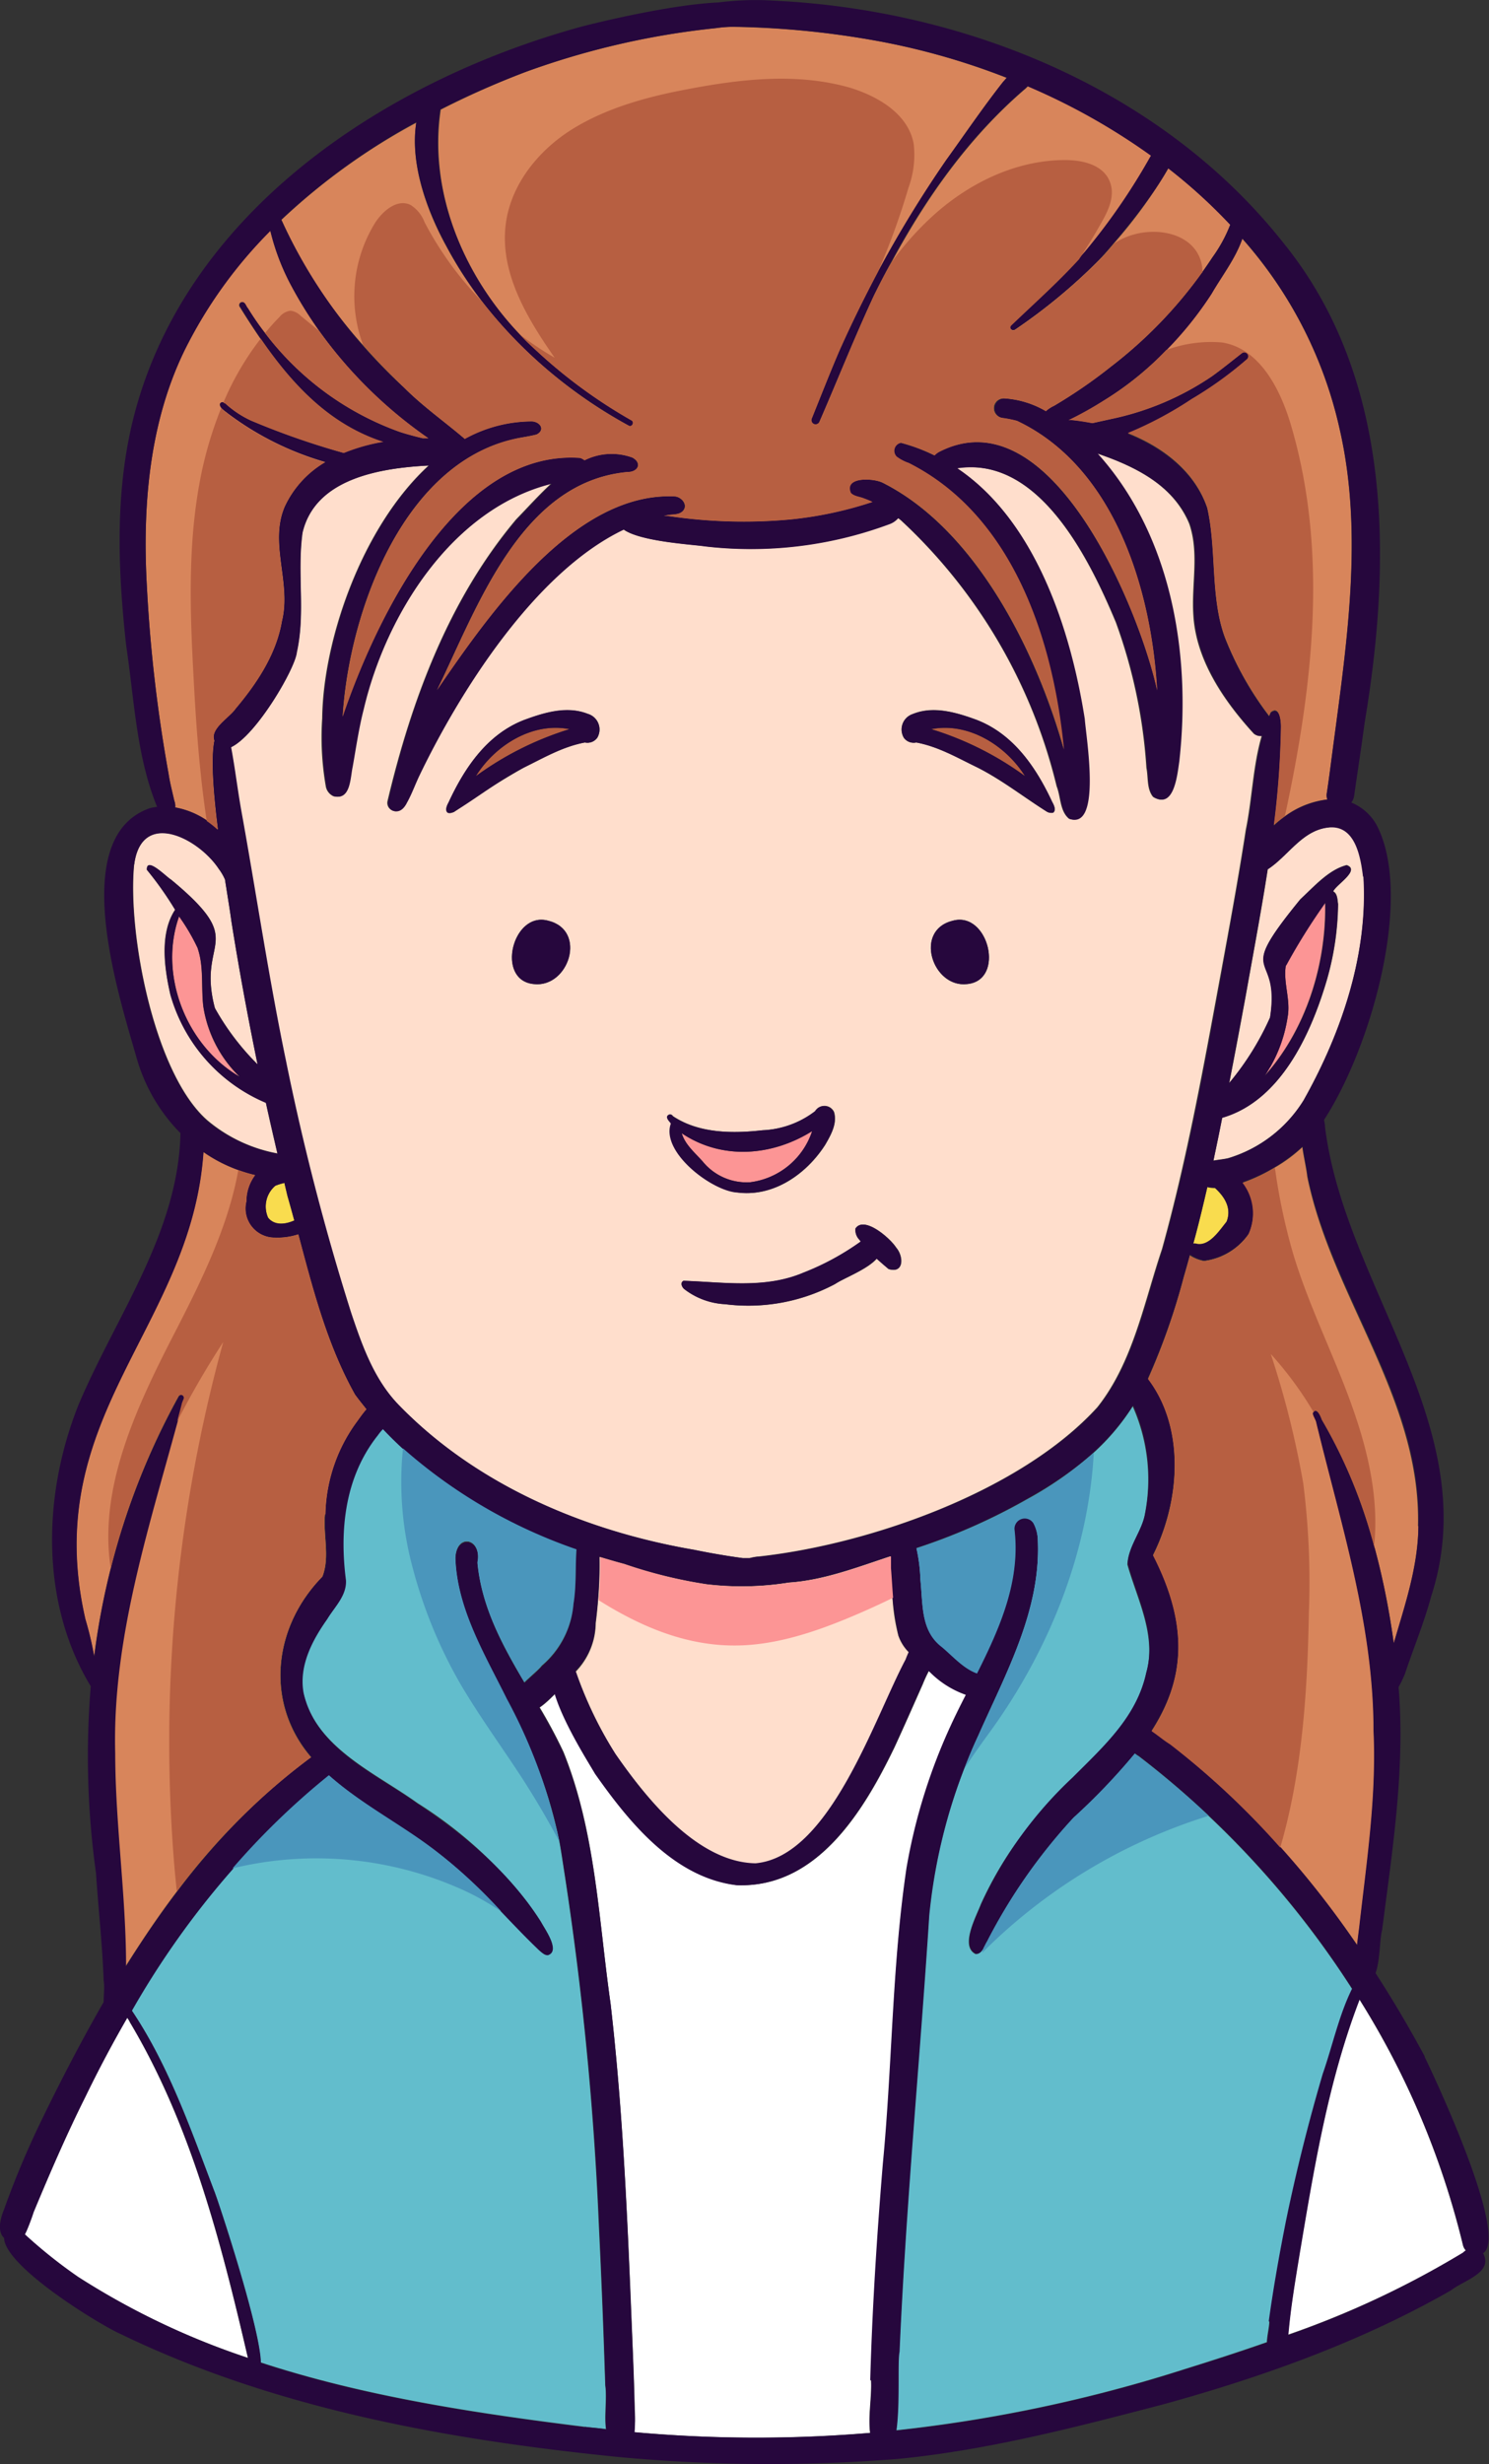 <svg xmlns="http://www.w3.org/2000/svg" viewBox="0 0 169.96 281.14"><rect x="0" y="0" width="169.96" height="281.14" fill="#333333" stroke="none"/><defs><style>.cls-81{fill:#ffdecc;}.cls-82{fill:#f9dc4e;}.cls-83{fill:#d8855b;}.cls-84{fill:#fc9595;}.cls-85{fill:#b75f41;}.cls-86{fill:#fff;}.cls-87{fill:#62bdcc;}.cls-88{fill:#26073d;}.cls-89{fill:#4a96bc;}</style></defs><g id="Layer_2" data-name="Layer 2"><g id="svg2"><path id="path272" class="cls-81" d="M151.69,94.39c-3,.29-4.61,3.22-6.92,4.74,0,0,0,0-.05,0-.75,4.82-1.66,9.62-2.51,14.41-.61,3.33-1.24,6.68-1.89,10a31.78,31.78,0,0,0,4.66-7.48c1.26-7.93-4.29-4,3.47-13.49,1.55-1.43,3.2-3.36,5.27-3.88,1.62.57-1.22,2.25-1.54,3,.51.25.48,1,.56,1.44a32.2,32.2,0,0,1-1.38,9c-1.86,6.14-5.31,13.5-11.84,15.38-.34,1.62-.68,3.26-1,4.89.62-.11,1.25-.16,1.7-.28a15.31,15.31,0,0,0,8.59-6.6c4.35-7.73,7.37-16.72,6.84-25.56-.27-2.27-.91-5.89-3.92-5.61"/><path id="path274" class="cls-81" d="M120.21,92.72a1,1,0,0,1-.71-.11c-2.68-1.68-5.17-3.65-8-5.08-2.26-1.1-4.39-2.36-6.92-2.82a1.37,1.37,0,0,1-1.42-.54,1.86,1.86,0,0,1,1-2.7c2.37-1,5-.19,7.31.66,4.21,1.62,6.8,5.44,8.62,9.38.19.3.5.93.11,1.21Zm-9.83,19.55c-3.94.45-6.1-6.12-1.65-7.22C112.82,103.88,114.8,111.87,110.38,112.27Zm-8.94,32.52c-.46-.38-.92-.78-1.36-1.19-1.1,1.25-3.78,2.23-4.74,2.89a21.07,21.07,0,0,1-12.56,2.31,8.38,8.38,0,0,1-4.68-1.73c-.26-.23-.48-.74-.06-.94,4.57.15,9.32.94,13.69-.93a29.27,29.27,0,0,0,6.44-3.48.73.73,0,0,0,.09-.08c-.05-.07-.12-.13-.17-.21a1.59,1.59,0,0,1-.43-1.26c1-1.52,4,1.14,4.64,2.16.87,1,.91,3-.86,2.46ZM76.17,127.43a.34.34,0,0,1,.64-.1c3,2,6.85,2,10.27,1.62a10.69,10.69,0,0,0,6-2.19,1.2,1.2,0,0,1,2.13.11c.39,1.29-.38,2.65-1,3.73-2.15,3.36-5.93,6-10,5.44-2.92-.23-8.66-4.63-7.51-7.85-.15-.26-.44-.47-.44-.76Zm-8-43.26a1.4,1.4,0,0,1-1.41.54c-2.52.48-4.65,1.73-6.92,2.84a93.73,93.73,0,0,0-8,5.08c-.21.06-.48.2-.7.1-.39-.29-.08-.9.1-1.22,1.82-3.94,4.4-7.76,8.63-9.38,2.29-.84,4.93-1.61,7.31-.66a1.87,1.87,0,0,1,1,2.7Zm-7.24,28.1c-4.4-.4-2.44-8.39,1.66-7.22C67.05,106.15,64.89,112.72,60.94,112.27Zm64.27,48.34c4.12-5.14,5.37-12,7.43-18.1,2.89-10.4,4.78-21,6.73-31.54,1-5.44,2-10.86,2.84-16.33.72-3.49.8-7.24,1.81-10.68a1.2,1.2,0,0,1-.9-.25c-3.38-3.7-6.58-8.34-6.9-13.48-.25-3.5.7-7.11-.48-10.5-1.85-4.4-6.17-6.54-10.53-8,8.44,9.37,10.69,22.91,9.32,35.13-.23,1.54-.57,5.48-2.91,4.06-.74-.9-.54-2.23-.76-3.31A59.5,59.5,0,0,0,127.36,71c-3.12-7.48-8.86-19-18.16-17.6,8.92,6,12.93,18.34,14.54,28.59.14,2,2,12.65-1.73,11.41-1.05-.86-.93-2.5-1.41-3.7a60.84,60.84,0,0,0-17.75-30.32,4,4,0,0,0-.39-.3,2.32,2.32,0,0,1-1.08.72,45.35,45.35,0,0,1-21,2.51c-1.27-.2-7.34-.53-9.24-1.92-10.28,4.91-18.92,18.89-23.31,28-.53,1.1-.89,2.11-1.45,3.15-.26.49-.62,1-1.22,1a.94.94,0,0,1-.93-1.16c2.73-11.49,7-23,14.69-32.14,1.23-1.26,2.56-2.75,4-4.08C51.61,58,44.05,70.05,41.45,80.87c-.56,2.14-.89,4.46-1.27,6.6-.28,1.26-.22,3.86-2.13,3.37a1.54,1.54,0,0,1-.88-1.19,32.48,32.48,0,0,1-.4-7.69c.09-8.85,4.49-21.81,12.15-28.85-5.56.29-13,1.49-14.42,7.69-.6,4.59.38,9.12-.65,13.64-.16,1.84-4.61,9.47-7.51,10.83.46,2.46.74,5,1.2,7.44,1.68,9.42,3.11,18.94,5.06,28.32a278.6,278.6,0,0,0,7.46,28.78c1.24,3.66,2.55,7.39,5.23,10.27,8.92,9.31,21.47,14.6,33.92,16.73q2.76.57,5.56.95h.79a5.06,5.06,0,0,1,.92-.17c12.74-1.37,30-7.44,38.73-17"/><path id="path276" class="cls-82" d="M32.29,135a7.32,7.32,0,0,0-.87.28,3.1,3.1,0,0,0-.82,3.64c.74,1,2,.76,3,.32-.25-.93-.5-1.87-.77-2.79-.13-.5-.24-1-.36-1.52a.34.34,0,0,1-.16.07"/><path id="path278" class="cls-83" d="M151.44,90.53a1.54,1.54,0,0,0,.06.68,10,10,0,0,0-4.84,1.92,12.42,12.42,0,0,0-1.26,1,100.61,100.61,0,0,0,.81-11.24c0-.69-.15-2.45-1.17-1.65-.07.13-.11.28-.18.41a37,37,0,0,1-5.06-9c-1.67-4.58-.92-10-2-14.73-1.39-4.11-5-6.91-9.07-8.52a42.29,42.29,0,0,0,7.28-3.88A42.81,42.81,0,0,0,142.3,41a.43.43,0,0,0,.07-.62.45.45,0,0,0-.63-.07c-1.12.87-2.21,1.76-3.36,2.59a31.91,31.91,0,0,1-11.52,4.9l-2.18.48c-.76-.14-1.52-.26-2.26-.34a2.36,2.36,0,0,0-.46,0,40.17,40.17,0,0,0,4-2.23,34.14,34.14,0,0,0,7.15-5.77,50.54,50.54,0,0,0,5.16-6.42c1.17-2,2.76-4,3.53-6.28A48.55,48.55,0,0,1,152.92,49c2.66,11.64.88,23.88-.68,35.61-.27,2-.51,4-.8,5.93"/><path id="path280" class="cls-84" d="M144.93,121.76c-.2.35-.4.68-.61,1,4.76-5.28,7.08-12.8,6.93-19.77a64.9,64.9,0,0,0-4.48,7.16c-.32,1.94.57,3.9.21,5.86a16.43,16.43,0,0,1-2,5.75"/><path id="path282" class="cls-83" d="M140.41,25.67a16.5,16.5,0,0,1-2,3.66c-.4.6-.8,1.19-1.21,1.76v0A50.87,50.87,0,0,1,126.8,41.84a56.72,56.72,0,0,1-6.5,4.47,3.7,3.7,0,0,0-.92.6,10.68,10.68,0,0,0-4.72-1.46,1.12,1.12,0,0,0-.22,2.23,11.91,11.91,0,0,1,1.64.33c11.16,5.26,15.37,19.31,16,30.76C130,69.33,120,45.11,107.3,51.51a2.09,2.09,0,0,0-.61.45,20.26,20.26,0,0,0-3.84-1.44.93.93,0,0,0-.49,1.57,4.86,4.86,0,0,0,1.37.72c11.92,6,16.52,20.22,17.72,32.7-3.12-11.11-10-25.07-20.69-30.44-1-.51-4.42-.72-3.63,1.16.37.4,1,.42,1.47.62a8.11,8.11,0,0,1,1,.42,43.5,43.5,0,0,1-9.4,2,58.33,58.33,0,0,1-14-.41c-.14,0-.27,0-.42,0l.39-.08c.6-.14,1.32,0,1.79-.48.61-.67-.1-1.55-.86-1.66C65.56,56,55.78,70.15,49.89,78.73,54.52,69.24,59.44,55,71.61,53.85c1.21,0,1.73-1,.59-1.64a6.92,6.92,0,0,0-5.47.31,1.64,1.64,0,0,0-.51-.27c-14-1-23.28,18.26-27.1,29.52.73-12,7-29.44,20.33-31.84.6-.1,1.21-.2,1.81-.36,1.08-.57.31-1.54-.69-1.49a15.92,15.92,0,0,0-7.51,2c-2.26-1.94-4.78-3.7-6.93-5.86-1.63-1.54-3.2-3.14-4.67-4.82v0a54.68,54.68,0,0,1-9.33-14.32A72.2,72.2,0,0,1,47.52,14c-.76,4.74,1.25,10.17,3.48,14.2a44.61,44.61,0,0,0,4,6.16s0,0,0,0A53.79,53.79,0,0,0,71.76,48.56c.37.21.68-.4.32-.59A58.46,58.46,0,0,1,61,39.8c-.59-.53-1.15-1.08-1.69-1.67-6.43-6.73-10.4-16.3-9-25.62A96.66,96.66,0,0,1,60,8.21a90.54,90.54,0,0,1,21.75-5,12.62,12.62,0,0,1,2.16-.14A100.58,100.58,0,0,1,99.06,4.48a79.52,79.52,0,0,1,15.84,4.4l-.4.47c-2.28,2.88-4.33,5.92-6.48,8.89A137.21,137.21,0,0,0,100.22,31c-1.58,3-3.06,6-4.4,9-1.1,2.56-2.12,5.18-3.16,7.76a.48.48,0,0,0,.27.62.48.48,0,0,0,.61-.27c2.08-4.79,4-9.63,6.2-14.36.63-1.28,1.27-2.53,2-3.79,4-7.42,8.91-14.37,15.37-19.89l.23-.23a74.77,74.77,0,0,1,14.11,7.92,1,1,0,0,0-.08.14,76.42,76.42,0,0,1-7.43,10.8c-.25.29-.51.57-.77.85-2.42,2.65-5.12,5.05-7.71,7.53a.33.33,0,1,0,.43.51,64.49,64.49,0,0,0,9.4-7.76c.28-.27,1-1,1.88-2.09a55.86,55.86,0,0,0,6.2-8.54,63.94,63.94,0,0,1,7.09,6.46"/><path id="path284" class="cls-81" d="M103.77,188.53a9.29,9.29,0,0,0-.35.87c-3.61,6.76-8.65,22.51-17.14,23.27-6.63-.11-12.46-7.4-16-12.5a45.3,45.3,0,0,1-4.55-9.46A8.06,8.06,0,0,0,68,185.2c.11-.87.2-1.75.27-2.63a45.11,45.11,0,0,0,.16-4.93c.93.28,1.85.55,2.79.8a54,54,0,0,0,9.37,2.31,33.93,33.93,0,0,0,9.44-.19c3.92-.25,7.73-1.72,11.6-3,0,.45,0,.92,0,1.36.09,1.11.15,2.23.24,3.33a22.1,22.1,0,0,0,.67,4.36,4.94,4.94,0,0,0,1.17,1.88"/><path id="path286" class="cls-85" d="M106.3,83.19A36.07,36.07,0,0,1,117,88.55c-2.18-3.5-6.46-6.2-10.7-5.36"/><path id="path288" class="cls-83" d="M161.9,174.11c-.05,4.61-1.53,9-2.81,13.4a84.08,84.08,0,0,0-2.21-11,57.7,57.7,0,0,0-6-14.56c-.35-1-.76-1.23-.93-.86a.59.59,0,0,0-.07.2c.08.32.27.6.37.91,2.82,11.67,6.58,23.12,6.56,35.27.35,7.52-.78,15-1.64,22.44-.09.68-.17,1.34-.25,2a111.05,111.05,0,0,0-8.79-11.18A90.94,90.94,0,0,0,133.54,199c-.69-.42-1.36-1-2.09-1.49,3.6-5.6,4.45-11.68.16-20.05,3.08-6.11,3.72-14.47-.57-20.12a76.27,76.27,0,0,0,4.12-11.74c.24-.8.45-1.6.68-2.41a.15.15,0,0,0,0,.07,4.45,4.45,0,0,0,1.57.62,7.3,7.3,0,0,0,5.1-3.06,5.74,5.74,0,0,0-.68-5.87,19.12,19.12,0,0,0,3.69-1.75,16.74,16.74,0,0,0,3.13-2.32c.16,1.19.46,2.39.56,3.35,2.8,13.77,13,25.35,12.64,39.87"/><path id="path290" class="cls-84" d="M85.64,134.88a8.59,8.59,0,0,0,7.06-5.83c-4.58,2.87-10.3,3.32-14.88.24.39,1.31,1.5,2.22,2.39,3.22a6.47,6.47,0,0,0,5.43,2.37"/><path id="path292" class="cls-85" d="M54.32,88.55A36,36,0,0,1,65,83.19c-4.23-.84-8.51,1.86-10.69,5.36"/><path id="path294" class="cls-82" d="M140,139.43c.64-1.55-.22-2.88-1.32-3.88a4.07,4.07,0,0,1-.87-.1c-.51,2.16-1,4.32-1.61,6.47a.62.62,0,0,1,.33,0c1.51.37,2.65-1.47,3.47-2.49"/><path id="path296" class="cls-86" d="M108.61,196.79c.53-1.15,1.11-2.3,1.69-3.44a11.36,11.36,0,0,1-4-2.5l-.25-.24a15.94,15.94,0,0,0-.7,1.51c-1.06,2.39-2.12,4.8-3.22,7.19-3.5,7.25-8.84,16.13-18,15.76-7.1-.88-12.26-7.2-16.14-12.72-.71-1.22-3.58-5.75-4.6-9.11-.52.51-1,1-1.6,1.44l-.18.12a56.72,56.72,0,0,1,2.72,5.09C68,209,68.33,219,69.69,228.56,71,239.79,71.53,251.09,72,262.37c.16,4.18.36,8.35.46,12.52a16.69,16.69,0,0,1-.06,2.59,155.11,155.11,0,0,0,26.91.08c-.24-1.95.2-4.09.11-6,.22-8.24.76-16.47,1.41-24.68,1.09-11.23,1-22.58,2.69-33.74a65.9,65.9,0,0,1,5.11-16.34"/><path id="path298" class="cls-87" d="M69.24,277.13l-2.5-.26c-12.37-1.54-25.06-3.44-37-7.35-.07-4-4.95-18.72-5.31-19.56-2.66-7-5.22-14.37-9.42-20.61a107.75,107.75,0,0,1,11.52-16.19,85.58,85.58,0,0,1,11-10.63c3.67,3.27,8.14,5.54,12,8.48a58.45,58.45,0,0,1,7.62,7s0,0,0,0c1.44,1.49,2.85,3,4.36,4.41.28.23.63.57,1,.52,1.4-.51-.32-2.84-.82-3.75-.48-.76-1-1.5-1.54-2.22a48.76,48.76,0,0,0-12.51-11.27c-3.79-2.73-8.85-5.08-11.52-9.09a10.45,10.45,0,0,1-1.53-3.6c-.55-3.07,1-6,2.7-8.39.84-1.4,2.22-2.68,2.12-4.43-.73-5.77-.12-11.84,3.66-16.57a3.53,3.53,0,0,1,.57-.69c.73.77,1.49,1.52,2.29,2.25a58.64,58.64,0,0,0,19.8,11.52c-.14,2,0,4.16-.34,6.21A10.25,10.25,0,0,1,61.85,190c-.4.51-1.25,1.19-2,1.92-2.52-4.27-4.89-8.6-5.36-13.68.56-2.79-2.41-3.37-2.51-.52.19,5.8,3.35,11,5.87,16.09a60.42,60.42,0,0,1,6,16.3h0c.13.73.25,1.47.36,2.21a365,365,0,0,1,4.15,41.75c.29,6,.53,12,.72,18,.21,1.56-.12,3.38.08,5"/><path id="path300" class="cls-87" d="M154.4,226.87c-1.51,3-2.26,6.57-3.36,9.74-1.62,5.48-3,11-4.16,16.62-.79,3.85-1.48,7.7-2,11.61,0,.64-.25,1.57-.28,2.37-3.08,1.08-6.18,2.08-9.32,3.06a167,167,0,0,1-33,7c.44-3.09.11-7.8.36-9,.72-16.6,2.31-33.18,3.39-49.76a62.81,62.81,0,0,1,4-16.68c.48-1.28,1-2.54,1.58-3.76,3.12-7.08,7.15-14.27,6.8-22.26a4.35,4.35,0,0,0-.48-1.94,1.17,1.17,0,0,0-2.18.66c.7,5.91-1.67,11.24-4.28,16.44-1.56-.56-2.74-1.94-4-3-2.44-1.84-2.16-4.79-2.46-7.66a17.74,17.74,0,0,0-.46-3.64,68.31,68.31,0,0,0,12.61-5.56,40.88,40.88,0,0,0,7.64-5.34,25.75,25.75,0,0,0,4.49-5.32,20.52,20.52,0,0,1,1.39,12.3c-.35,2-1.91,3.71-2,5.75.85,3,2.29,6,2.48,9.15h0a9.72,9.72,0,0,1-.33,3.24c-1.1,5.08-4.88,8.44-8.44,12a51.63,51.63,0,0,0-6.11,6.94,42,42,0,0,0-4.33,7.43c-.5,1.35-2.42,4.8-.59,5.68.45,0,.71-.33.91-.72h0c.13-.23.24-.48.36-.67a63.32,63.32,0,0,1,9.89-14.16,71.9,71.9,0,0,0,7-7.32,3.58,3.58,0,0,0,.44.31,100.58,100.58,0,0,1,8,6.8,105.06,105.06,0,0,1,16.36,19.72"/><path id="path302" class="cls-83" d="M48.9,50h-.66c-.88-.21-1.75-.44-2.6-.72A33.29,33.29,0,0,1,30.26,38a34.13,34.13,0,0,1-2-2.84c-.22-.21-.29-.72-.68-.69a.35.35,0,0,0-.2.57c.76,1.23,1.54,2.43,2.34,3.59,3.69,5.37,7.94,9.82,14,11.78a21.13,21.13,0,0,0-4.5,1.27A88.08,88.08,0,0,1,28.68,48a11.52,11.52,0,0,1-3-2,.25.25,0,0,0-.16-.1.32.32,0,0,0-.41.21.54.54,0,0,0,.16.43,4.8,4.8,0,0,0,.76.62,34.22,34.22,0,0,0,11.1,5.54,11.55,11.55,0,0,0-4.58,5c-1.87,4.19.73,8.75-.35,13.13-.64,3.79-2.85,7.1-5.29,10-.68,1-2.94,2.27-2.44,3.66-.42,2.06-.1,6.13.41,10.13a11.21,11.21,0,0,0-1.25-1A9.05,9.05,0,0,0,20,92.12a1.49,1.49,0,0,0-.11-.76c-.21-1-.48-2-.65-3.09A170.15,170.15,0,0,1,16.77,67c-.53-9.16.25-18.7,4.29-27.06a52.17,52.17,0,0,1,9.79-13.65,26.48,26.48,0,0,0,2.29,6.09,43.69,43.69,0,0,0,3.28,5.34A51.81,51.81,0,0,0,48.9,50"/><path id="path304" class="cls-81" d="M31.66,131.6c-.45-1.93-.9-3.85-1.32-5.8a19,19,0,0,1-10.9-12.35c-.7-3-1.23-7,.54-9.66a39.08,39.08,0,0,0-3.21-4.55c-.07-1.57,2.24.84,2.76,1.12,9,7.45,2.88,6.61,5,14.65a29.24,29.24,0,0,0,4.87,6.42c-1.12-5.46-2.14-10.92-3-16.42-.08-.68-.37-2.44-.72-4.68a7.09,7.09,0,0,0-.7-1.21c-2.32-3.56-8.82-6.83-9.66-.52-.78,7.85,2.3,24,8.4,29.25a17.23,17.23,0,0,0,8,3.75"/><path id="path306" class="cls-84" d="M22.56,108.17a22.91,22.91,0,0,0-2.12-3.61c-2.36,6.67.82,14.73,6.88,18.27a14.14,14.14,0,0,1-4.12-8c-.26-2.21.08-4.51-.64-6.63"/><path id="path308" class="cls-86" d="M155.17,228.08c-3.59,9.35-5.21,19.27-6.87,29.11-.49,3.05-1,6.09-1.28,9.17A105.39,105.39,0,0,0,167,257a1.54,1.54,0,0,1,.32-.23,1.31,1.31,0,0,1-.33-.6,94.27,94.27,0,0,0-11.79-28"/><path id="path310" class="cls-86" d="M14.5,230.2c-1.72,3-3.33,6-4.82,9.09-2.14,4.28-4,8.67-5.87,13.08-.35.74-.52,1.82-1,2.55a56.19,56.19,0,0,0,6.08,4.85A85.57,85.57,0,0,0,28.29,269c-3.05-13.16-6.51-26.61-13.47-38.29a2.61,2.61,0,0,0-.32-.52"/><path id="path312" class="cls-83" d="M37.08,172.77c-.23,2.35.58,4.91-.3,7.12-5.65,5.76-6.58,14.43-1.28,20.6a74.65,74.65,0,0,0-15.32,15.32c-2.09,2.75-4,5.6-5.86,8.55,0-8.12-1.23-16.19-1.23-24.31-.35-12.92,3.77-25.46,7.12-37.85.19-.73.39-1.45.57-2.17.07-.16.12-.31.19-.47a.33.33,0,0,0-.61-.24,81.87,81.87,0,0,0-7.72,19.61A84,84,0,0,0,10.74,189a37.58,37.58,0,0,0-1-4.24c-5.33-23.17,12.09-33.26,13.47-53.33a16.35,16.35,0,0,0,4,2.05,14.89,14.89,0,0,0,1.93.58,5,5,0,0,0-1,3,3.32,3.32,0,0,0,3.27,4.13,7.56,7.56,0,0,0,2.65-.37c1.67,6.27,3.29,12.61,6.47,18.28.41.57.86,1.12,1.3,1.68-.38.44-.73.93-1,1.31a18.43,18.43,0,0,0-3.68,10.66"/><path id="path314" class="cls-88" d="M167,257a105.89,105.89,0,0,1-19.94,9.4c.26-3.07.78-6.12,1.28-9.18,1.65-9.82,3.26-19.76,6.86-29.1A94.42,94.42,0,0,1,167,256.12a1.75,1.75,0,0,0,.33.6A2.62,2.62,0,0,0,167,257Zm-22.08,7.88c0,.64-.25,1.57-.28,2.37-3.08,1.08-6.2,2.08-9.32,3.05a165.65,165.65,0,0,1-33,7c.44-3.08.11-7.79.36-9,.72-16.62,2.32-33.18,3.39-49.78A63.62,63.62,0,0,1,111.66,198c3.14-7.08,7.15-14.26,6.8-22.24a4.37,4.37,0,0,0-.49-2,1.17,1.17,0,0,0-2.19.67c.71,5.91-1.66,11.24-4.26,16.44-1.58-.57-2.74-1.95-4-3-2.44-1.84-2.16-4.77-2.46-7.64a20.12,20.12,0,0,0-.46-3.64A68.35,68.35,0,0,0,117.21,171c6-3.35,9.57-6.64,12.13-10.67a20.67,20.67,0,0,1,1.38,12.32c-.35,2-1.91,3.7-2,5.75,1.13,4,3.35,8.07,2.13,12.39-1.09,5.08-4.88,8.45-8.42,12A46,46,0,0,0,112,217.24c-.51,1.35-2.42,4.79-.59,5.67.73,0,.93-.9,1.27-1.4a63.64,63.64,0,0,1,9.89-14.16,74.09,74.09,0,0,0,7-7.32,2.86,2.86,0,0,0,.44.3,104.94,104.94,0,0,1,24.33,26.54c-1.5,3-2.25,6.57-3.36,9.74-1.61,5.48-3,11-4.16,16.6-.77,3.86-1.46,7.72-2,11.62Zm-45.48,6.69c.11,1.91-.34,4.07-.1,6a156.11,156.11,0,0,1-26.91-.08,15.32,15.32,0,0,0,0-2.58c-.08-4.18-.28-8.35-.45-12.52-.45-11.28-1-22.59-2.29-33.82-1.38-9.6-1.7-19.6-5.43-28.66-.8-1.74-1.75-3.43-2.72-5.1l.17-.12a18.24,18.24,0,0,0,1.6-1.44c1,3.36,3.9,7.9,4.6,9.11,3.88,5.52,9,11.85,16.15,12.72,9.16.37,14.52-8.51,18-15.76,1.11-2.39,2.16-4.79,3.23-7.19a15.58,15.58,0,0,1,.69-1.5l.26.24a10.82,10.82,0,0,0,4,2.49c-.59,1.15-1.16,2.29-1.69,3.44a65,65,0,0,0-5.08,16.32c-1.66,11.16-1.62,22.51-2.7,33.73-.68,8.24-1.21,16.47-1.44,24.71Zm-32.66,5.35c-12.38-1.54-25.07-3.44-37-7.35-.07-4-4.95-18.72-5.31-19.56-2.66-7-5.22-14.37-9.41-20.61a97.29,97.29,0,0,1,22.51-26.82c3.65,3.27,8.13,5.55,12,8.5,4.5,3.26,8,7.65,12,11.46.28.23.63.58,1,.52,1.4-.5-.32-2.84-.8-3.76-3.5-5.54-8.62-9.9-14.06-13.48-4.8-3.46-11.65-6.3-13.06-12.69-.55-3.08,1-6,2.7-8.4.84-1.4,2.23-2.67,2.14-4.43-.75-5.76-.12-11.84,3.65-16.56a5.61,5.61,0,0,1,.57-.69c5.72,6.09,13.68,10.79,22.1,13.77-.15,2,0,4.16-.36,6.23a10.15,10.15,0,0,1-3.58,7.05c-.41.51-1.25,1.19-2,1.92-2.52-4.26-4.89-8.6-5.37-13.68.56-2.78-2.4-3.37-2.51-.52.19,5.82,3.35,11,5.87,16.1,3,5.82,5.47,11.82,6.4,18.52a364.59,364.59,0,0,1,4.15,41.74c.28,6,.53,12,.7,18,.22,1.57-.12,3.4.08,5C68.41,277,67.58,277,66.76,276.87ZM8.93,259.77a56.19,56.19,0,0,1-6.08-4.85,21.39,21.39,0,0,0,1-2.55c1.83-4.41,3.73-8.8,5.87-13.08,1.49-3.08,3.1-6.12,4.82-9.09a3.09,3.09,0,0,1,.31.53c7,11.68,10.41,25.14,13.47,38.3A86.64,86.64,0,0,1,8.93,259.77ZM10.76,189a36.69,36.69,0,0,0-1-4.24c-5.33-23.17,12.11-33.26,13.47-53.33a17,17,0,0,0,5.89,2.63,5,5,0,0,0-1,3,3.32,3.32,0,0,0,3.28,4.13,7.57,7.57,0,0,0,2.65-.38c1.67,6.26,3.3,12.61,6.47,18.28.41.57.87,1.12,1.31,1.68-.39.44-.74.93-1,1.3a18.56,18.56,0,0,0-3.68,10.67c-.24,2.35.59,4.91-.31,7.12-5.64,5.76-6.58,14.41-1.28,20.6-8.69,6.35-15.49,14.73-21.17,23.87,0-8.12-1.23-16.18-1.24-24.31-.36-13.67,4.27-26.93,7.71-40l.18-.46a.33.33,0,0,0-.61-.24A82,82,0,0,0,10.76,189Zm16.56-66.18c-6.06-3.54-9.26-11.6-6.88-18.27a23.37,23.37,0,0,1,2.12,3.61c.73,2.11.4,4.4.65,6.62a14.24,14.24,0,0,0,4.11,8Zm-12-24.2c.84-6.31,7.33-3,9.65.52a5.43,5.43,0,0,1,.71,1.21c.35,2.24.64,4,.72,4.68q1.32,8.24,3,16.41A28.16,28.16,0,0,1,24.52,115c-2.12-8,4-7.2-5-14.65-.52-.3-2.82-2.7-2.76-1.12A38.27,38.27,0,0,1,20,103.81c-1.77,2.7-1.23,6.62-.55,9.67a19,19,0,0,0,10.91,12.35q.65,2.9,1.32,5.8a17.73,17.73,0,0,1-8-3.72c-6.1-5.31-9.18-21.43-8.39-29.28ZM16.77,67C16.25,57.87,17,48.32,21.06,40a52,52,0,0,1,9.8-13.65,26.06,26.06,0,0,0,2.3,6.09A49.82,49.82,0,0,0,48.9,50l-.66,0c-.87-.22-1.75-.44-2.6-.71A33.68,33.68,0,0,1,28.3,35.16c-.22-.23-.29-.73-.68-.69a.34.34,0,0,0-.2.56c4.28,6.93,9,13,16.3,15.38a21.46,21.46,0,0,0-4.5,1.27A88.08,88.08,0,0,1,28.68,48a11.07,11.07,0,0,1-3-2c-.13-.18-.53-.16-.58.11,0,.49.6.76.93,1.07a34.15,34.15,0,0,0,11.11,5.53,11.59,11.59,0,0,0-4.59,5c-1.88,4.2.73,8.76-.36,13.13-.64,3.79-2.84,7.1-5.29,10-.68,1-2.94,2.25-2.43,3.65-.43,2.07-.09,6.13.41,10.13A9.73,9.73,0,0,0,20,92.12a1.8,1.8,0,0,0-.1-.76c-.23-1-.5-2-.66-3.09A168.62,168.62,0,0,1,16.77,67ZM47.52,13.93c-.75,4.75,1.26,10.18,3.48,14.2,4.66,8.75,12.14,15.64,20.76,20.42.38.22.69-.39.32-.59A57.61,57.61,0,0,1,61,39.8C53.58,33,48.76,22.63,50.25,12.49A101.12,101.12,0,0,1,60,8.2a90.65,90.65,0,0,1,21.75-5,14.92,14.92,0,0,1,2.16-.15A100.28,100.28,0,0,1,99.06,4.48a80.73,80.73,0,0,1,15.86,4.39c-.15.16-.28.32-.42.46-2.26,2.88-4.33,5.92-6.48,8.91A133.36,133.36,0,0,0,95.82,40c-1.1,2.56-2.12,5.17-3.17,7.76a.47.47,0,0,0,.88.35c2.08-4.78,4-9.63,6.2-14.36,4.33-8.84,9.76-17.23,17.31-23.68l.24-.23a73.52,73.52,0,0,1,14.09,7.92l-.08.13a71.59,71.59,0,0,1-7.43,10.79c-2.6,3-5.61,5.65-8.48,8.39a.33.33,0,0,0,0,.46.35.35,0,0,0,.47.06,62.94,62.94,0,0,0,9.4-7.76c.89-.87,6-6.74,8.08-10.63a60.31,60.31,0,0,1,7.09,6.45,16.41,16.41,0,0,1-2,3.68,50.93,50.93,0,0,1-11.62,12.51,56.72,56.72,0,0,1-6.5,4.47,3.76,3.76,0,0,0-.92.61,10.8,10.8,0,0,0-4.72-1.45,1.12,1.12,0,0,0-.22,2.22,16.53,16.53,0,0,1,1.65.32c11.15,5.27,15.37,19.32,16,30.78-2.1-9.46-12.17-33.67-24.82-27.27a1.89,1.89,0,0,0-.63.45,20.69,20.69,0,0,0-3.84-1.44.93.93,0,0,0-.48,1.58,5.71,5.71,0,0,0,1.36.72c11.93,6,16.52,20.21,17.72,32.69-3.12-11.11-10-25.07-20.69-30.44-1-.52-4.42-.72-3.63,1.15.37.4,1,.42,1.47.62a10,10,0,0,1,1,.42,42.93,42.93,0,0,1-9.4,2,58.85,58.85,0,0,1-14-.41l-.4,0,.38-.08c.6-.13,1.31,0,1.78-.48.62-.67-.1-1.55-.84-1.65-11.56-.58-21.34,13.53-27.22,22.12C54.48,69.24,59.4,55,71.58,53.85c1.22.06,1.74-1,.59-1.64a6.92,6.92,0,0,0-5.47.31,1.58,1.58,0,0,0-.5-.27c-14-1-23.28,18.26-27.11,29.52.73-12,7-29.44,20.33-31.84.6-.12,1.22-.21,1.82-.37,1.08-.57.3-1.55-.7-1.48a15.88,15.88,0,0,0-7.5,2c-2.27-1.94-4.79-3.7-6.94-5.86a59.39,59.39,0,0,1-14-19.16A74,74,0,0,1,47.52,13.93Zm94.29,13.28A48.67,48.67,0,0,1,152.93,49c2.67,11.64.88,23.88-.68,35.61-.27,2-.51,4-.81,5.93a1.3,1.3,0,0,0,.08.68,10.63,10.63,0,0,0-6.11,3A102.68,102.68,0,0,0,146.22,83c0-.7-.14-2.46-1.17-1.67-.07.13-.12.28-.19.43a37.23,37.23,0,0,1-5.06-9c-1.67-4.59-.92-10-2-14.74-1.39-4.1-5-6.9-9.07-8.52a41.93,41.93,0,0,0,7.28-3.88A45,45,0,0,0,142.33,41a.45.45,0,0,0-.56-.71c-1.12.87-2.21,1.76-3.36,2.6a32.59,32.59,0,0,1-11.52,4.91l-2.19.48a20.51,20.51,0,0,0-2.25-.35,2.25,2.25,0,0,0-.45,0,42.37,42.37,0,0,0,4-2.23,40.26,40.26,0,0,0,12.3-12.18c1.15-2,2.74-4.06,3.51-6.3Zm5,82.95a70.83,70.83,0,0,1,4.48-7.16c.15,7-2.17,14.49-6.93,19.77.21-.33.41-.66.61-1a16.2,16.2,0,0,0,2-5.73C147.34,114.07,146.45,112.11,146.77,110.16ZM155.62,100c.55,8.85-2.49,17.84-6.84,25.56a15.38,15.38,0,0,1-8.58,6.6c-.44.1-1.07.17-1.71.28.36-1.63.71-3.26,1-4.9,6.53-1.88,10-9.25,11.84-15.37a33,33,0,0,0,1.39-9c-.07-.47-.06-1.19-.56-1.44.3-.78,3.16-2.46,1.53-3-2,.52-3.71,2.45-5.27,3.88-7.76,9.48-2.22,5.56-3.46,13.49a31.91,31.91,0,0,1-4.67,7.48c.65-3.33,1.27-6.68,1.89-10,.86-4.79,1.76-9.59,2.51-14.42h.05c2.32-1.53,3.9-4.45,6.92-4.75s3.64,3.32,3.92,5.62Zm-17.81,35.41a4.84,4.84,0,0,0,.87.09c1.1,1,1.94,2.34,1.32,3.88-.82,1-2,2.87-3.47,2.5a.62.62,0,0,0-.33,0q.87-3.22,1.61-6.47ZM33.6,139.24c-1,.44-2.24.61-3-.32a3.12,3.12,0,0,1,.83-3.64,5.77,5.77,0,0,1,.86-.28.39.39,0,0,0,.16-.07l.36,1.52c.27.94.52,1.86.78,2.79ZM86.52,177.6a7.67,7.67,0,0,0-.92.17h-.79c-1.85-.25-3.72-.57-5.56-.95-12.47-2.13-25-7.42-33.92-16.73-2.68-2.87-4-6.61-5.23-10.27A278.6,278.6,0,0,1,32.64,121c-1.95-9.38-3.36-18.9-5.06-28.32-.45-2.47-.74-5-1.2-7.44,2.9-1.36,7.34-9,7.51-10.83,1-4.52,0-9,.65-13.64C36,54.59,43.38,53.39,49,53.11c-7.66,7-12.06,20-12.15,28.85a33.57,33.57,0,0,0,.4,7.69,1.5,1.5,0,0,0,.88,1.19c1.91.48,1.85-2.12,2.13-3.37.38-2.14.71-4.44,1.27-6.6C44.08,70.05,51.65,58,63,55.19c-1.44,1.33-2.77,2.84-4,4.08-7.7,9.12-12,20.65-14.69,32.14a.94.94,0,0,0,.93,1.16c.62,0,1-.56,1.22-1,.56-1,.93-2.07,1.45-3.15,4.39-9.12,13-23.1,23.31-28,1.9,1.39,8,1.72,9.24,1.92a45.35,45.35,0,0,0,21-2.51,2.43,2.43,0,0,0,1.08-.72,4,4,0,0,1,.39.3,60.84,60.84,0,0,1,17.75,30.32c.46,1.21.36,2.84,1.41,3.7,3.69,1.26,1.87-9.36,1.73-11.41-1.61-10.24-5.64-22.61-14.54-28.59,9.3-1.41,15,10.12,18.16,17.6a59.5,59.5,0,0,1,3.5,16.59c.2,1.09,0,2.43.76,3.31,2.32,1.42,2.68-2.52,2.91-4.06,1.37-12.22-.87-25.76-9.32-35.13,4.36,1.51,8.68,3.65,10.53,8,1.18,3.39.22,7,.48,10.5.34,5.13,3.52,9.78,6.9,13.48a1.19,1.19,0,0,0,.9.25c-1,3.44-1.09,7.19-1.81,10.68-.84,5.47-1.87,10.89-2.84,16.33-1.95,10.58-3.84,21.14-6.73,31.54-2.06,6.12-3.31,12.94-7.43,18.1-8.81,9.55-26,15.62-38.73,17Zm-18.06,0c.94.28,1.86.55,2.79.8a53,53,0,0,0,9.36,2.31,34,34,0,0,0,9.45-.19c3.92-.27,7.74-1.72,11.59-3,0,.46,0,.93,0,1.37a42.17,42.17,0,0,0,.91,7.69,5.34,5.34,0,0,0,1.17,1.88c-.13.27-.25.56-.36.86-3.6,6.77-8.65,22.5-17.13,23.26-6.63-.1-12.47-7.4-16-12.49a44.65,44.65,0,0,1-4.55-9.47,8,8,0,0,0,2.28-5.5,50,50,0,0,0,.44-7.55Zm93.44-3.53c0,4.61-1.53,9-2.81,13.4-1.24-8.9-3.63-17.8-8.24-25.54-.4-1.17-.88-1.25-1-.64.07.31.27.6.37.91,2.82,11.67,6.56,23.11,6.56,35.27.35,7.52-.8,15-1.64,22.44-.09.68-.17,1.36-.25,2a101.57,101.57,0,0,0-21.35-23c-.69-.42-1.36-1-2.1-1.49,3.61-5.6,4.45-11.67.16-20.05,3.06-6.11,3.72-14.47-.59-20.11a74.72,74.72,0,0,0,4.13-11.73c.24-.8.46-1.6.68-2.42l.06.06a4.31,4.31,0,0,0,1.57.64,7.36,7.36,0,0,0,5.09-3.08,5.79,5.79,0,0,0-.68-5.87,19.93,19.93,0,0,0,6.83-4.07c.16,1.19.45,2.4.56,3.35,2.83,13.77,13.05,25.33,12.65,39.87Zm.74,60.57c-1.74-3.23-3.62-6.43-5.63-9.53.53-1.43.47-4,.75-4.92,1.18-9.19,2.65-18.44,1.88-27.71a14,14,0,0,0,.73-1.53c1-3,2.16-5.75,3-8.86,6.19-19.09-9.89-35.26-12.13-53.54,0-.23-.06-.51-.11-.78,5.53-8.53,10.2-25.64,6-33.65a5.85,5.85,0,0,0-2.89-2.56,1.56,1.56,0,0,0,.32-.73c.4-2.79.83-5.56,1.2-8.35C158.86,64,159,43.2,146.57,27.81,132.77,10.29,110.37,1.15,88.45.08A33.4,33.4,0,0,0,82,.28c-5.49.24-14,2.33-15.67,2.77C43.77,9.24,20.68,24.48,15.05,48.44c-1.93,8.27-1.57,16.88-.64,25.27.92,6.13,1.16,12.57,3.52,18.34a7.23,7.23,0,0,0-.81.15c-9.51,3.28-3.52,21.48-1.52,28.52a19.91,19.91,0,0,0,5,8.56c-.25,11.37-7.33,20.81-11.62,30.95-4.1,10.24-4.43,22.56,1.38,32.16a96.7,96.7,0,0,0,.6,21.33c.27,4.15.72,8,.87,12.24.13.67,0,1.63,0,2.45-2.53,4.4-4.87,8.92-7.07,13.44A100.05,100.05,0,0,0,.46,252.08c-.42,1-.8,2.51,0,3.24.11,3.33,11.07,10,13.38,11,17.66,8.53,37.41,12.05,56.8,14a185.56,185.56,0,0,0,31.8.22c10.34-1,20.42-3.64,30.45-6.26,11.32-3.13,22.55-7.14,32.77-13,1.32-1.07,4.86-2,3.62-4.21,3-1.88-5.48-20-6.68-22.43"/><path id="path316" class="cls-88" d="M62.6,105.05c-4.1-1.17-6.07,6.82-1.66,7.22,4,.45,6.11-6.12,1.66-7.22"/><path id="path318" class="cls-88" d="M92.7,129.05a8.58,8.58,0,0,1-7.06,5.83,6.45,6.45,0,0,1-5.44-2.37c-.88-1-2-1.91-2.39-3.22,4.59,3.08,10.31,2.62,14.89-.24Zm-8.6,7c4.14.54,7.92-2.08,10.06-5.44.65-1.08,1.44-2.44,1-3.74a1.21,1.21,0,0,0-2.13-.1,10.56,10.56,0,0,1-6,2.18c-3.41.38-7.3.38-10.26-1.61a.34.34,0,0,0-.64.09c0,.3.29.52.44.76-1.15,3.24,4.6,7.63,7.5,7.86"/><path id="path320" class="cls-88" d="M97.64,140.16a1.59,1.59,0,0,0,.42,1.25l.18.22a.35.35,0,0,0-.1.08,29.7,29.7,0,0,1-6.44,3.48c-4.37,1.86-9.12,1.08-13.69.93-.4.2-.19.71.07.93a8.22,8.22,0,0,0,4.68,1.74,21.08,21.08,0,0,0,12.56-2.31c1-.67,3.64-1.64,4.73-2.89.45.41.91.8,1.36,1.18,1.79.58,1.73-1.46.84-2.45-.61-1-3.64-3.67-4.61-2.16"/><path id="path322" class="cls-88" d="M54.32,88.55c2.17-3.5,6.45-6.2,10.69-5.36A36.14,36.14,0,0,0,54.32,88.55Zm12.82-7.08c-2.37-1-5-.19-7.3.66-4.22,1.62-6.8,5.44-8.63,9.38-.17.32-.48.93-.11,1.22a1,1,0,0,0,.71-.1C54.49,91,57,89,59.84,87.55c2.25-1.11,4.38-2.36,6.92-2.84a1.36,1.36,0,0,0,1.41-.54,1.85,1.85,0,0,0-1-2.7"/><path id="path324" class="cls-88" d="M108.73,105.05c-4.45,1.1-2.29,7.67,1.65,7.22,4.42-.4,2.44-8.39-1.65-7.22"/><path id="path326" class="cls-88" d="M106.3,83.19c4.24-.83,8.52,1.88,10.7,5.36A35.84,35.84,0,0,0,106.3,83.19Zm5.19-1.06c-2.29-.84-4.93-1.61-7.31-.66a1.85,1.85,0,0,0-1,2.7,1.4,1.4,0,0,0,1.41.54c2.52.48,4.65,1.73,6.92,2.82,2.87,1.43,5.35,3.4,8,5.08a1.08,1.08,0,0,0,.7.11c.39-.29.07-.91-.1-1.23-1.83-3.92-4.42-7.74-8.63-9.36"/><path id="path328" class="cls-85" d="M26,47.21a34.22,34.22,0,0,0,11.1,5.54,11.55,11.55,0,0,0-4.58,5c-1.87,4.19.73,8.75-.35,13.13-.64,3.79-2.85,7.1-5.29,10-.68,1-2.94,2.27-2.44,3.66-.42,2.06-.1,6.13.41,10.13a11.21,11.21,0,0,0-1.25-1c-.84-5.52-1.23-11.1-1.52-16.69-.39-7.2-.62-14.48.64-21.57a43.75,43.75,0,0,1,2.52-8.84,4.8,4.8,0,0,0,.76.62"/><path id="path330" class="cls-85" d="M25.65,46.05a.25.25,0,0,0-.16-.1,32.61,32.61,0,0,1,4.27-7.32c3.69,5.37,7.94,9.82,14,11.78a21.13,21.13,0,0,0-4.5,1.27A88.08,88.08,0,0,1,28.68,48a11.52,11.52,0,0,1-3-2"/><path id="path332" class="cls-85" d="M30.26,38a23,23,0,0,1,1.62-1.81,1.94,1.94,0,0,1,1.29-.74,2,2,0,0,1,1.15.58l2.1,1.72A51.81,51.81,0,0,0,48.9,50h-.66c-.88-.21-1.75-.44-2.6-.72A33.29,33.29,0,0,1,30.26,38"/><path id="path334" class="cls-85" d="M137.21,31.09v0A50.87,50.87,0,0,1,126.8,41.84a56.72,56.72,0,0,1-6.5,4.47,3.7,3.7,0,0,0-.92.6,10.68,10.68,0,0,0-4.72-1.46,1.12,1.12,0,0,0-.22,2.23,11.91,11.91,0,0,1,1.64.33c11.16,5.26,15.37,19.31,16,30.76C130,69.33,120,45.11,107.3,51.51a2.09,2.09,0,0,0-.61.45,20.26,20.26,0,0,0-3.84-1.44.93.93,0,0,0-.49,1.57,4.86,4.86,0,0,0,1.37.72c11.92,6,16.52,20.22,17.72,32.7-3.12-11.11-10-25.07-20.69-30.44-1-.51-4.42-.72-3.63,1.16.37.4,1,.42,1.47.62a8.11,8.11,0,0,1,1,.42,43.5,43.5,0,0,1-9.4,2,58.33,58.33,0,0,1-14-.41c-.14,0-.27,0-.42,0l.39-.08c.6-.14,1.32,0,1.79-.48.61-.67-.1-1.55-.86-1.66C65.56,56,55.78,70.15,49.89,78.73,54.52,69.24,59.44,55,71.61,53.85c1.21,0,1.73-1,.59-1.64a6.92,6.92,0,0,0-5.47.31,1.64,1.64,0,0,0-.51-.27c-14-1-23.28,18.26-27.1,29.52.73-12,7-29.44,20.33-31.84.6-.1,1.21-.2,1.81-.36,1.08-.57.31-1.54-.69-1.49a15.92,15.92,0,0,0-7.51,2c-2.26-1.94-4.78-3.7-6.93-5.86-1.63-1.54-3.2-3.14-4.67-4.82v0a15.94,15.94,0,0,1,1.37-14c.91-1.4,2.58-2.77,4.06-2a4,4,0,0,1,1.57,1.95,38.39,38.39,0,0,0,6.52,9s0,0,0,0A53.79,53.79,0,0,0,71.76,48.56c.37.21.68-.4.32-.59A58.46,58.46,0,0,1,61,39.8c-.59-.53-1.15-1.08-1.69-1.67a34.91,34.91,0,0,0,4,2.68c-3.16-4.52-6.26-9.69-5.59-15.17.56-4.61,3.8-8.59,7.76-11S74.05,11,78.62,10.15C84.69,9,91,8.29,97,10c3.26,1,6.65,3,7.29,6.39a10.94,10.94,0,0,1-.6,5.05A82.24,82.24,0,0,1,100.22,31c-1.58,3-3.06,6-4.4,9-1.1,2.56-2.12,5.18-3.16,7.76a.48.48,0,0,0,.27.62.48.48,0,0,0,.61-.27c2.08-4.79,4-9.63,6.2-14.36.63-1.28,1.27-2.53,2-3.79a34,34,0,0,1,5.15-5.7c4.08-3.56,9.28-6,14.69-6,1.93,0,4.16.5,5,2.24s-.08,3.56-1,5.14c-.76,1.35-1.57,2.66-2.42,3.95-2.42,2.65-5.12,5.05-7.71,7.53a.33.33,0,1,0,.43.51,64.49,64.49,0,0,0,9.4-7.76c.28-.27,1-1,1.88-2.09a6.71,6.71,0,0,1,.68-.4c3.17-1.7,8.06-1.14,9.2,2.29a4.25,4.25,0,0,1,.21,1.45"/><path id="path336" class="cls-85" d="M146.66,93.13a12.42,12.42,0,0,0-1.26,1,100.61,100.61,0,0,0,.81-11.24c0-.69-.15-2.45-1.17-1.65-.07.13-.11.28-.18.41a37,37,0,0,1-5.06-9c-1.67-4.58-.92-10-2-14.73-1.39-4.11-5-6.91-9.07-8.52a42.29,42.29,0,0,0,7.28-3.88A42.81,42.81,0,0,0,142.3,41a.43.43,0,0,0,.07-.62.45.45,0,0,0-.63-.07c-1.12.87-2.21,1.76-3.36,2.59a31.91,31.91,0,0,1-11.52,4.9l-2.18.48c-.76-.14-1.52-.26-2.26-.34a2.36,2.36,0,0,0-.46,0,40.17,40.17,0,0,0,4-2.23,34.14,34.14,0,0,0,7.15-5.77,14.73,14.73,0,0,1,6.36-.87c4.24.65,6.61,5.19,7.84,9.28,4.33,14.49,2.58,29.89-.66,44.81"/><path id="path338" class="cls-85" d="M37.08,172.77c-.23,2.35.58,4.91-.3,7.12-5.65,5.76-6.58,14.43-1.28,20.6a74.65,74.65,0,0,0-15.32,15.32c-.1-1-.2-2-.28-2.94a171.86,171.86,0,0,1,5.58-59.76,101.31,101.31,0,0,0-5.27,9.09c.19-.73.39-1.45.57-2.17.07-.16.12-.31.19-.47a.33.33,0,0,0-.61-.24,81.87,81.87,0,0,0-7.72,19.61c-1.43-9.16,2.93-18.37,7.22-26.72,3.06-5.93,6.2-12.25,7.34-18.72a14.89,14.89,0,0,0,1.93.58,5,5,0,0,0-1,3,3.32,3.32,0,0,0,3.27,4.13,7.56,7.56,0,0,0,2.65-.37c1.67,6.27,3.29,12.61,6.47,18.28.41.57.86,1.12,1.3,1.68-.38.44-.73.93-1,1.31a18.43,18.43,0,0,0-3.68,10.66"/><path id="path340" class="cls-85" d="M156.88,176.55a57.7,57.7,0,0,0-6-14.56c-.35-1-.76-1.23-.93-.86a40.79,40.79,0,0,0-4.9-6.66,103.76,103.76,0,0,1,3.71,14.78,89.82,89.82,0,0,1,.64,14.76c-.16,9-.77,18.23-3.27,26.78A90.94,90.94,0,0,0,133.54,199c-.69-.42-1.36-1-2.09-1.49,3.6-5.6,4.45-11.68.16-20.05,3.08-6.11,3.72-14.47-.57-20.12a76.27,76.27,0,0,0,4.12-11.74c.24-.8.45-1.6.68-2.41a.15.15,0,0,0,0,.07,4.45,4.45,0,0,0,1.57.62,7.3,7.3,0,0,0,5.1-3.06,5.74,5.74,0,0,0-.68-5.87,19.12,19.12,0,0,0,3.69-1.75,67.88,67.88,0,0,0,2.07,9.79c1.89,6.33,5,12.24,7.1,18.49,1.64,4.83,2.71,10,2.14,15.06"/><path id="path342" class="cls-84" d="M101.93,182.29c-1.48.72-3,1.42-4.52,2.06-4.47,1.89-9.2,3.48-14,3.38-5.43-.1-10.42-2.24-15.07-5.16a45.11,45.11,0,0,0,.16-4.93c.93.28,1.85.55,2.79.8a54,54,0,0,0,9.37,2.31,33.93,33.93,0,0,0,9.44-.19c3.92-.25,7.73-1.72,11.6-3,0,.45,0,.92,0,1.36.09,1.11.15,2.23.24,3.33"/><path id="path344" class="cls-89" d="M46,165.24a58.64,58.64,0,0,0,19.8,11.52c-.14,2,0,4.16-.34,6.21A10.25,10.25,0,0,1,61.85,190c-.4.51-1.25,1.19-2,1.92-2.52-4.27-4.89-8.6-5.36-13.68.56-2.79-2.41-3.37-2.51-.52.19,5.8,3.35,11,5.87,16.09a60.42,60.42,0,0,1,6,16.3q-1.93-3.63-4.16-7.1c-2.39-3.69-5-7.22-7.23-11.05a54,54,0,0,1-5.33-13A37.51,37.51,0,0,1,46,165.24"/><path id="path346" class="cls-89" d="M124.85,165.71c-.6,11.24-5,22.33-11.64,31.58-1.07,1.48-2.19,3-3.13,4.5.48-1.28,1-2.54,1.58-3.76,3.12-7.08,7.15-14.27,6.8-22.26a4.35,4.35,0,0,0-.48-1.94,1.17,1.17,0,0,0-2.18.66c.7,5.91-1.67,11.24-4.28,16.44-1.56-.56-2.74-1.94-4-3-2.44-1.84-2.16-4.79-2.46-7.66a17.74,17.74,0,0,0-.46-3.64,68.31,68.31,0,0,0,12.61-5.56,40.88,40.88,0,0,0,7.64-5.34"/><path id="path348" class="cls-89" d="M138,207.15a62.87,62.87,0,0,0-25.9,15.65l.18-.6h0c.13-.23.24-.48.36-.67a63.32,63.32,0,0,1,9.89-14.16,71.9,71.9,0,0,0,7-7.32,3.58,3.58,0,0,0,.44.31,100.58,100.58,0,0,1,8,6.8"/><path id="path350" class="cls-89" d="M57.16,218.05a29.34,29.34,0,0,0-5-2.73,40.62,40.62,0,0,0-25.62-2.16,85.58,85.58,0,0,1,11-10.63c3.67,3.27,8.14,5.54,12,8.48a58.45,58.45,0,0,1,7.62,7"/></g></g></svg>
